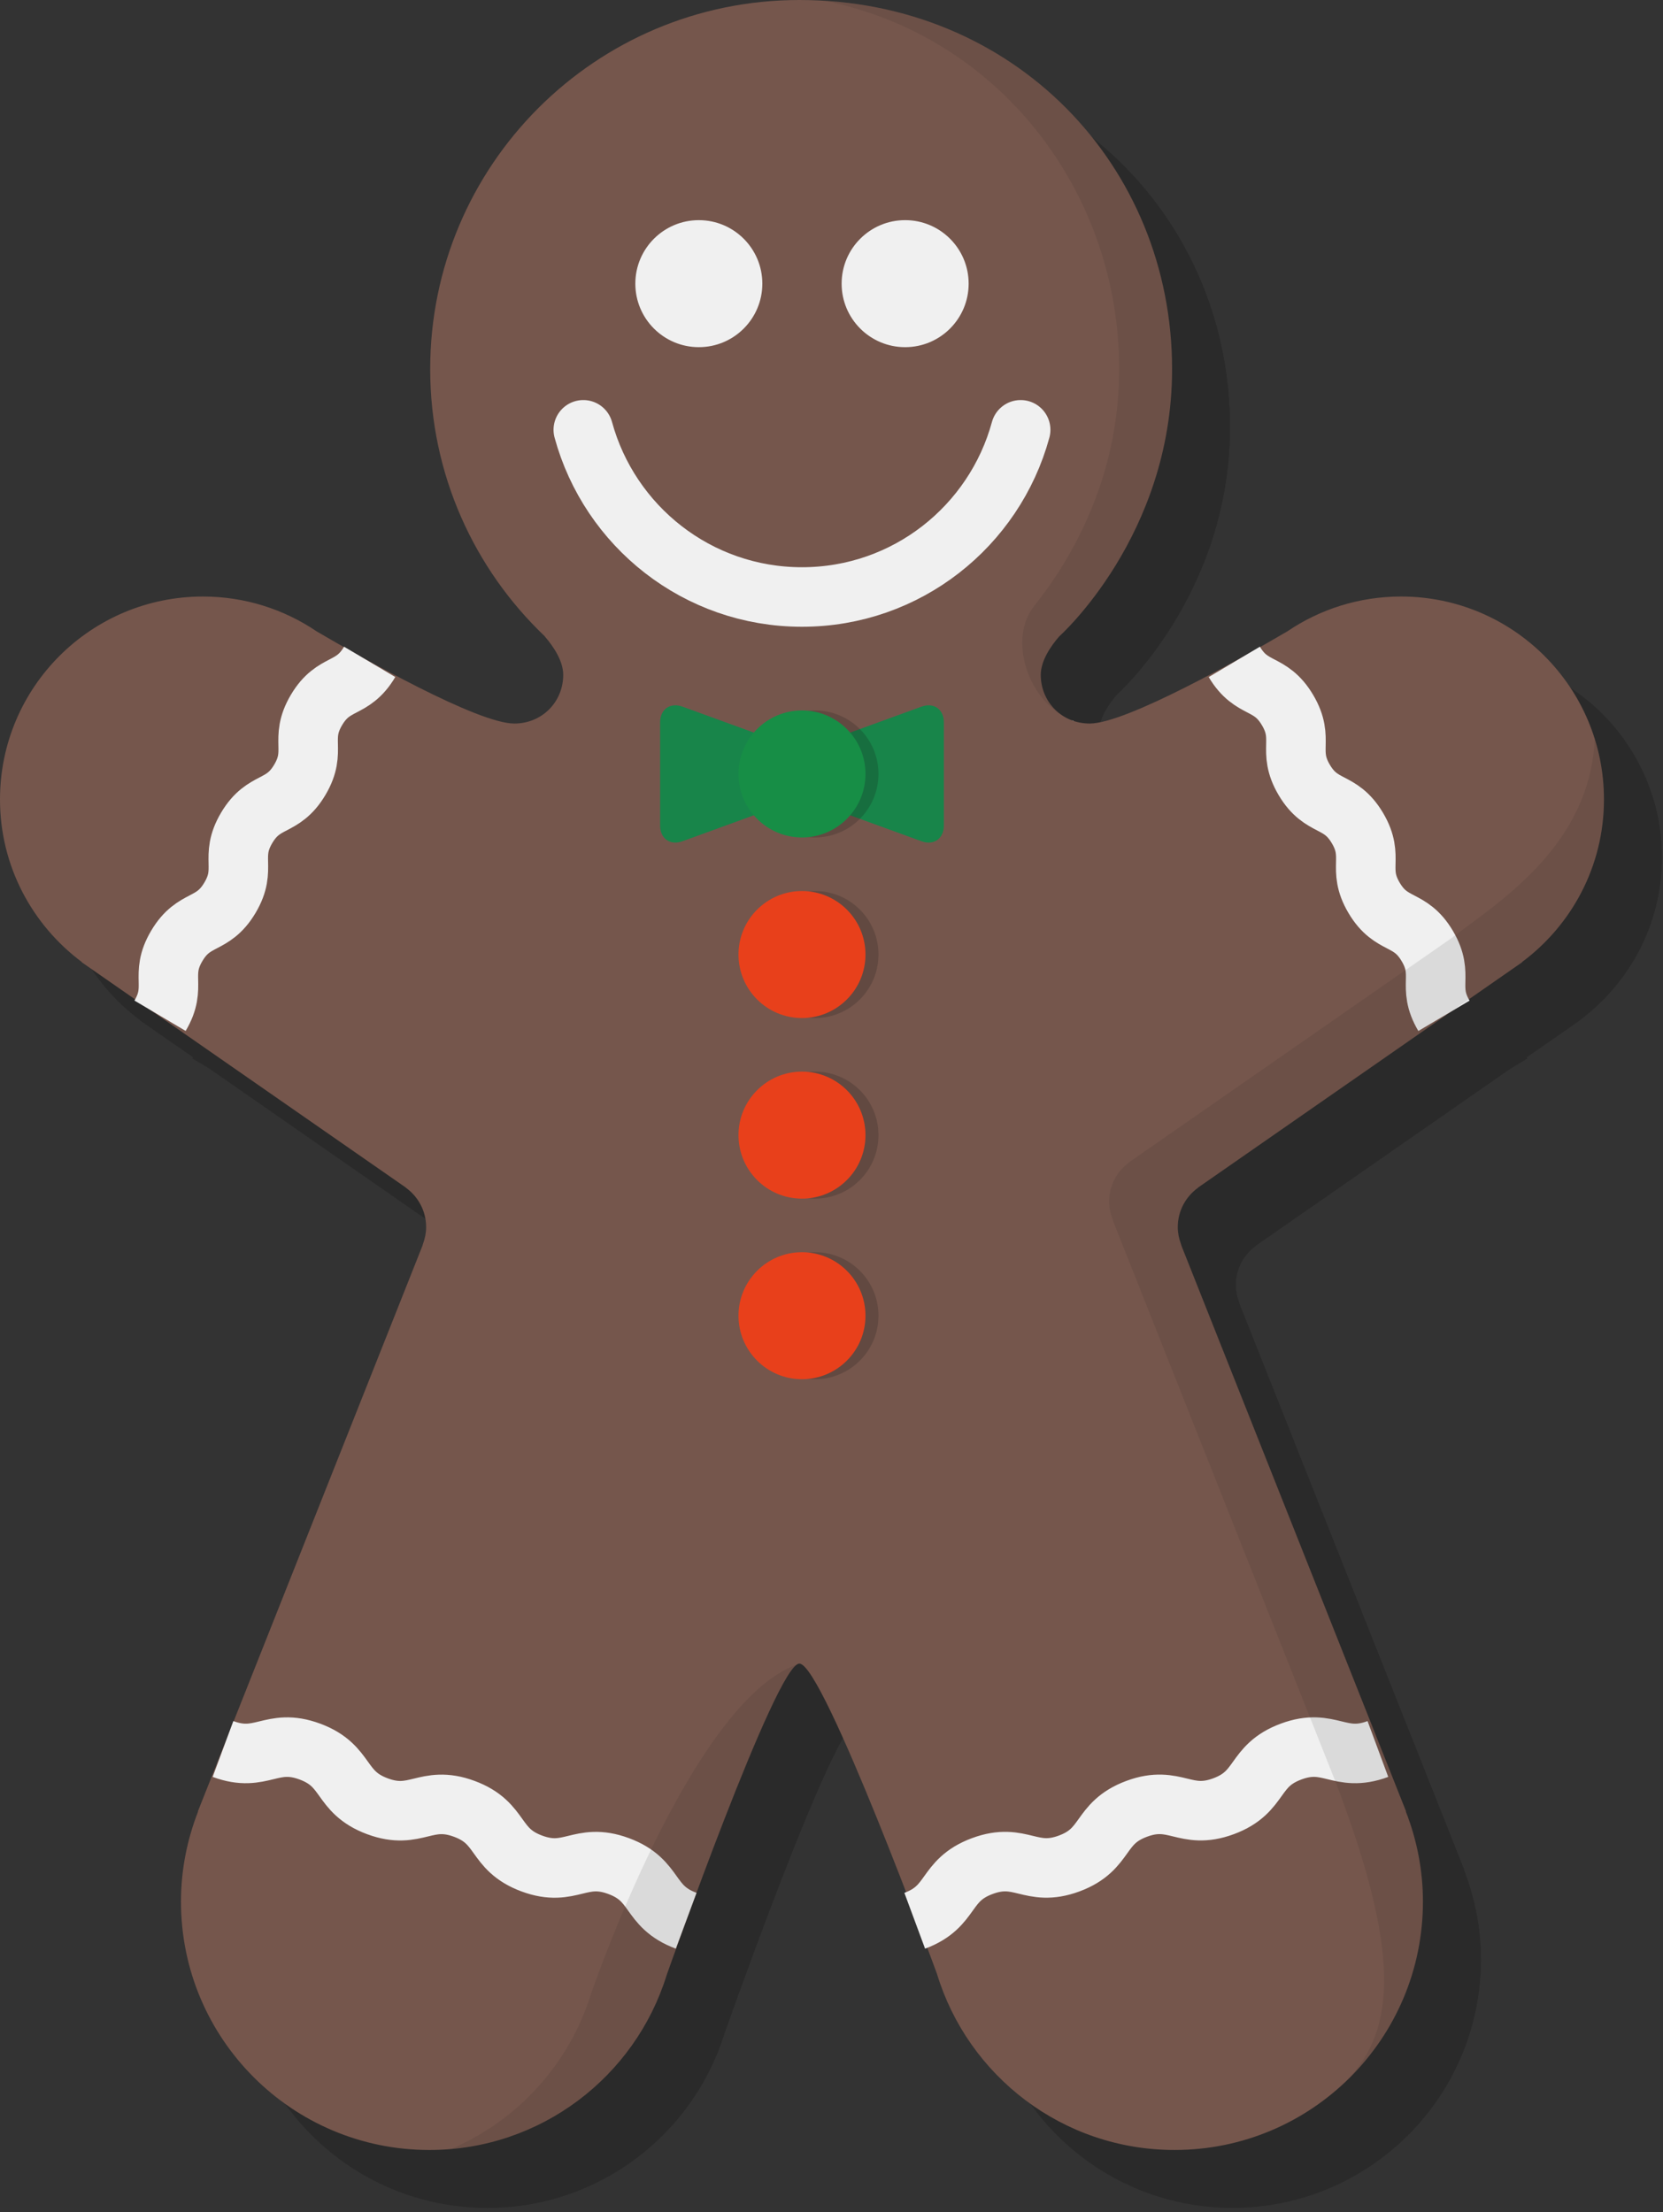 <?xml version="1.0" encoding="utf-8"?>
<!-- Generator: Adobe Illustrator 16.0.0, SVG Export Plug-In . SVG Version: 6.00 Build 0)  -->
<!DOCTYPE svg PUBLIC "-//W3C//DTD SVG 1.1//EN" "http://www.w3.org/Graphics/SVG/1.1/DTD/svg11.dtd">
<svg version="1.1" id="Layer_1" xmlns="http://www.w3.org/2000/svg" xmlns:xlink="http://www.w3.org/1999/xlink" x="0px" y="0px"
	 width="201.057px" height="267.441px" viewBox="0 0 201.057 267.441" enable-background="new 0 0 201.057 267.441"
	 xml:space="preserve">
<rect x="0" y="0" width="201.057" height="267.441" fill="#333333" stroke="none"/>
<g>
	<g opacity="0.18">
		<path d="M200.918,103.647c0-13.55-10.985-24.534-24.534-24.534c-5.092,0-9.819,1.553-13.74,4.208
			c-5.524,3.238-19.474,11.146-23.897,11.146c-3.389,0-5.92-2.637-5.92-5.889c0-1.712,1.229-3.488,2.221-4.634
			c0,0,13.656-12.144,13.656-32.324c0-24.642-19.138-44.62-45.046-44.62h-0.024C78.99,7,59.011,26.978,59.011,51.621
			c0,12.722,5.333,24.19,13.873,32.319l-0.012,0.005c0.987,1.146,2.222,2.922,2.222,4.634c0,3.252-2.534,5.889-5.92,5.889
			c-4.426,0-18.374-7.906-23.9-11.146c-3.919-2.655-8.646-4.208-13.738-4.208C17.984,79.113,7,90.098,7,103.647
			c0,8.06,3.905,15.188,9.907,19.661l-0.026,0.017l0.669,0.465c0.142,0.102,0.282,0.201,0.427,0.298l38.093,26.479l0.009,0.023
			c1.475,1.071,2.441,2.798,2.441,4.759c0,0.703-0.145,1.369-0.371,1.995c0,0-0.092,0.298-0.094,0.303l-27.134,68.337l0.033-0.007
			c-1.322,3.385-2.074,7.056-2.074,10.907c0,16.581,13.444,30.026,30.027,30.026c13.479,0,24.883-8.883,28.681-21.112
			c0.037-0.104,13.26-37.683,16.043-37.683h0.024c2.879,0,16.617,37.479,16.617,37.479c3.735,12.331,15.182,21.315,28.733,21.315
			c16.585,0,30.028-13.445,30.028-30.026c0-3.854-0.752-7.522-2.075-10.907l0.035,0.007l-27.136-68.337
			c-0.002-0.005-0.094-0.303-0.094-0.303c-0.228-0.626-0.371-1.292-0.371-1.995c0-1.963,0.969-3.688,2.443-4.759l0.007-0.023
			l38.086-26.478c0.15-0.1,0.295-0.205,0.443-0.308l0.659-0.458l-0.025-0.016C197.013,118.837,200.918,111.707,200.918,103.647z"/>
		<path fill="none" stroke="#000000" stroke-width="7.197" stroke-miterlimit="10" d="M51.693,87.012
			c-2.108,3.562-4.317,2.256-6.43,5.817c-2.111,3.565,0.098,4.873-2.013,8.438c-2.11,3.562-4.318,2.255-6.428,5.815
			c-2.112,3.566,0.097,4.874-2.017,8.439c-2.113,3.566-4.322,2.261-6.435,5.829c-2.113,3.566,0.096,4.876-2.019,8.442"/>
		<path fill="none" stroke="#000000" stroke-width="7.197" stroke-miterlimit="10" d="M181.574,129.8
			c-2.11-3.562,0.098-4.872-2.014-8.436c-2.109-3.565-4.318-2.257-6.431-5.821c-2.11-3.562,0.099-4.871-2.011-8.434
			c-2.112-3.566-4.321-2.257-6.435-5.823c-2.111-3.568,0.098-4.876-2.018-8.445c-2.113-3.566-4.322-2.26-6.437-5.827"/>
		<circle cx="105.531" cy="122.393" r="7.677"/>
		<circle cx="105.531" cy="144.224" r="7.677"/>
		<circle cx="105.531" cy="166.055" r="7.677"/>
		<circle cx="103.96" cy="166.055" r="7.677"/>
		<path fill="none" stroke="#000000" stroke-width="7.197" stroke-miterlimit="10" d="M89.957,239.197
			c-4.664-1.729-3.496-4.88-8.16-6.609c-4.665-1.729-5.833,1.421-10.498-0.309c-4.667-1.73-3.499-4.881-8.166-6.611
			c-4.666-1.729-5.833,1.42-10.499-0.31c-4.668-1.731-3.5-4.881-8.169-6.612c-4.668-1.729-5.836,1.419-10.505-0.312"/>
		<path fill="none" stroke="#000000" stroke-width="7.197" stroke-miterlimit="10" d="M173.588,218.435
			c-4.664,1.729-5.832-1.421-10.496,0.309c-4.665,1.729-3.498,4.88-8.163,6.609c-4.667,1.729-5.835-1.42-10.501,0.311
			c-4.666,1.731-3.498,4.881-8.163,6.61c-4.668,1.729-5.836-1.419-10.505,0.312c-4.669,1.731-3.5,4.881-8.169,6.612"/>
		<path d="M103.96,100.559c0-1.583,1.217-3.322,2.706-3.862l11.74-4.271c1.486-0.539,2.706,0.312,2.706,1.896v12.478
			c0,1.583-1.219,2.438-2.706,1.896l-11.74-4.271c-1.488-0.539-2.706-2.277-2.706-3.861V100.559z"/>
		<path d="M103.96,100.559c0-1.583-1.217-3.321-2.706-3.862l-11.739-4.271c-1.488-0.539-2.706,0.312-2.706,1.896v12.478
			c0,1.583,1.217,2.438,2.706,1.896l11.739-4.271c1.488-0.539,2.706-2.277,2.706-3.861V100.559z"/>
		<circle cx="105.531" cy="100.562" r="7.677"/>
		<circle cx="91.489" cy="41.291" r="7.677"/>
		<circle cx="116.431" cy="41.291" r="7.678"/>
		<path fill="none" stroke="#000000" stroke-width="7.197" stroke-linecap="round" stroke-miterlimit="10" d="M77.521,58.96
			c3.176,11.643,13.792,20.21,26.438,20.21c12.646,0,23.265-8.567,26.438-20.21"/>
		<path d="M142.31,51.621c0.002,13.623-6.221,23.582-10.265,28.618c-3.141,3.911-0.916,11.26,4.069,13.616
			c-1.98-0.956-3.29-2.949-3.29-5.276c0-1.712,1.229-3.488,2.221-4.634c0,0,13.656-12.144,13.656-32.324
			c0-23.663-17.648-43.014-41.992-44.517C127.692,11.294,142.31,30.083,142.31,51.621z"/>
		<path d="M136.804,94.131c-0.072-0.022-0.147-0.041-0.221-0.065c0.065,0.024,0.132,0.062,0.2,0.089L136.804,94.131z"/>
		<path d="M182.706,120.225l0.023,0.016l-39.188,27.241l-0.007,0.024c-1.478,1.07-2.443,2.795-2.443,4.758
			c0,0.702,0.146,1.368,0.371,1.994c0,0,0.091,0.299,0.093,0.303l27.104,68.328c7.446,19.688,7.313,29.4,1.123,35.646
			c5.692-5.465,9.256-13.136,9.256-21.65c0-3.854-0.752-7.522-2.075-10.907l0.035,0.007l-27.135-68.337
			c-0.001-0.005-0.095-0.301-0.095-0.301c-0.228-0.628-0.371-1.292-0.371-1.997c0-1.961,0.969-3.688,2.443-4.759l0.007-0.023
			l38.086-26.478c0.15-0.1,0.295-0.205,0.443-0.308l0.659-0.458l-0.025-0.016c6.002-4.475,9.907-11.604,9.907-19.662
			c0-2.555-0.391-5.015-1.113-7.327C199.254,108.944,188.708,115.751,182.706,120.225z"/>
		<path d="M78.443,248.072c-2.609,8.408-8.815,15.234-16.819,18.678l0.003,0.033c12.274-1.103,22.425-9.586,25.964-20.983
			c0.036-0.103,12.416-35.277,15.739-37.562C90.489,212.826,78.48,247.968,78.443,248.072z"/>
		<circle cx="103.96" cy="100.562" r="7.677"/>
		<circle cx="103.96" cy="122.393" r="7.677"/>
		<circle cx="103.96" cy="144.224" r="7.677"/>
	</g>
	<g>
		<g>
			<path fill="#75564C" d="M193.918,96.647c0-13.55-10.985-24.534-24.534-24.534c-5.092,0-9.819,1.553-13.74,4.208
				c-5.524,3.238-19.474,11.146-23.897,11.146c-3.389,0-5.92-2.637-5.92-5.889c0-1.712,1.229-3.488,2.221-4.634
				c0,0,13.656-12.144,13.656-32.324C141.702,19.978,122.566,0,96.656,0h-0.024C71.99,0,52.011,19.978,52.011,44.621
				c0,12.722,5.333,24.19,13.873,32.319l-0.012,0.005c0.987,1.146,2.222,2.922,2.222,4.634c0,3.252-2.534,5.889-5.92,5.889
				c-4.426,0-18.374-7.906-23.9-11.146c-3.919-2.655-8.646-4.208-13.738-4.208C10.984,72.113,0,83.098,0,96.647
				c0,8.06,3.905,15.188,9.907,19.661l-0.026,0.017l0.669,0.465c0.142,0.102,0.282,0.201,0.427,0.298l38.093,26.479l0.009,0.023
				c1.475,1.071,2.441,2.798,2.441,4.759c0,0.703-0.145,1.369-0.371,1.995c0,0-0.092,0.298-0.094,0.303l-27.134,68.337l0.033-0.007
				c-1.322,3.385-2.074,7.056-2.074,10.907c0,16.581,13.444,30.026,30.027,30.026c13.479,0,24.883-8.883,28.681-21.112
				c0.037-0.104,13.26-37.683,16.043-37.683h0.024c2.879,0,16.617,37.479,16.617,37.479c3.735,12.331,15.182,21.315,28.733,21.315
				c16.585,0,30.028-13.445,30.028-30.026c0-3.854-0.752-7.522-2.075-10.907l0.035,0.007l-27.136-68.337
				c-0.002-0.005-0.094-0.303-0.094-0.303c-0.228-0.626-0.371-1.292-0.371-1.995c0-1.963,0.969-3.688,2.443-4.759l0.007-0.023
				l38.086-26.478c0.15-0.1,0.295-0.205,0.443-0.308l0.659-0.458l-0.025-0.016C190.013,111.837,193.918,104.707,193.918,96.647z"/>
			<g>
				<path fill="none" stroke="#F0F0F0" stroke-width="7.197" stroke-miterlimit="10" d="M44.693,80.012
					c-2.108,3.562-4.317,2.256-6.43,5.817c-2.111,3.565,0.098,4.873-2.013,8.438c-2.11,3.562-4.318,2.255-6.428,5.815
					c-2.112,3.566,0.097,4.874-2.017,8.439c-2.113,3.566-4.322,2.261-6.435,5.829c-2.113,3.566,0.096,4.876-2.019,8.442"/>
			</g>
			<g>
				<path fill="none" stroke="#F0F0F0" stroke-width="7.197" stroke-miterlimit="10" d="M174.574,122.8
					c-2.11-3.562,0.098-4.872-2.014-8.436c-2.109-3.565-4.318-2.257-6.431-5.821c-2.11-3.562,0.099-4.871-2.011-8.434
					c-2.112-3.566-4.321-2.257-6.435-5.823c-2.111-3.568,0.098-4.876-2.018-8.445c-2.113-3.566-4.322-2.26-6.437-5.827"/>
			</g>
			<circle opacity="0.2" fill="#161616" cx="98.531" cy="115.393" r="7.677"/>
			<circle opacity="0.2" fill="#161616" cx="98.531" cy="137.224" r="7.677"/>
			<circle opacity="0.2" fill="#161616" cx="98.531" cy="159.055" r="7.677"/>
			<circle fill="#E8401B" cx="96.96" cy="159.055" r="7.677"/>
			<g>
				<path fill="none" stroke="#F0F0F0" stroke-width="7.197" stroke-miterlimit="10" d="M82.957,232.197
					c-4.664-1.729-3.496-4.88-8.16-6.609c-4.665-1.729-5.833,1.421-10.498-0.309c-4.667-1.73-3.499-4.881-8.166-6.611
					c-4.666-1.729-5.833,1.42-10.499-0.31c-4.668-1.731-3.5-4.881-8.169-6.612c-4.668-1.729-5.836,1.419-10.505-0.312"/>
			</g>
			<g>
				<path fill="none" stroke="#F0F0F0" stroke-width="7.197" stroke-miterlimit="10" d="M166.588,211.435
					c-4.664,1.729-5.832-1.421-10.496,0.309c-4.665,1.729-3.498,4.88-8.163,6.609c-4.667,1.729-5.835-1.42-10.501,0.311
					c-4.666,1.731-3.498,4.881-8.163,6.61c-4.668,1.729-5.836-1.419-10.505,0.312c-4.669,1.731-3.5,4.881-8.169,6.612"/>
			</g>
			<g>
				<path fill="#18854A" d="M96.96,93.559c0-1.583,1.217-3.322,2.706-3.862l11.74-4.271c1.486-0.539,2.706,0.312,2.706,1.896v12.478
					c0,1.583-1.219,2.438-2.706,1.896l-11.74-4.271c-1.488-0.539-2.706-2.277-2.706-3.861V93.559z"/>
			</g>
			<g>
				<path fill="#18854A" d="M96.96,93.559c0-1.583-1.217-3.321-2.706-3.862l-11.739-4.271c-1.488-0.539-2.706,0.312-2.706,1.896
					v12.478c0,1.583,1.217,2.438,2.706,1.896l11.739-4.271c1.488-0.539,2.706-2.277,2.706-3.861V93.559z"/>
			</g>
			<circle opacity="0.2" fill="#161616" cx="98.531" cy="93.562" r="7.677"/>
			<circle fill="#F0F0F0" cx="84.489" cy="34.291" r="7.677"/>
			<circle fill="#F0F0F0" cx="109.431" cy="34.291" r="7.678"/>
			<path fill="none" stroke="#F0F0F0" stroke-width="7.197" stroke-linecap="round" stroke-miterlimit="10" d="M70.521,51.96
				c3.176,11.643,13.792,20.21,26.438,20.21c12.646,0,23.265-8.567,26.438-20.21"/>
			<g>
				<path opacity="0.1" fill="#191919" enable-background="new    " d="M135.31,44.621c0.002,13.623-6.221,23.582-10.265,28.618
					c-3.141,3.911-0.916,11.26,4.069,13.616c-1.98-0.956-3.29-2.949-3.29-5.276c0-1.712,1.229-3.488,2.221-4.634
					c0,0,13.656-12.144,13.656-32.324c0-23.663-17.648-43.014-41.992-44.517C120.692,4.294,135.31,23.083,135.31,44.621z"/>
				<path fill="#E0E0E0" d="M129.804,87.131c-0.072-0.022-0.147-0.041-0.221-0.065c0.065,0.024,0.132,0.062,0.2,0.089
					L129.804,87.131z"/>
			</g>
			<path opacity="0.1" fill="#191919" enable-background="new    " d="M175.706,113.225l0.023,0.016l-39.188,27.241l-0.007,0.024
				c-1.478,1.07-2.443,2.795-2.443,4.758c0,0.702,0.146,1.368,0.371,1.994c0,0,0.091,0.299,0.093,0.303l27.104,68.328
				c7.446,19.688,7.313,29.4,1.123,35.646c5.692-5.465,9.256-13.136,9.256-21.65c0-3.854-0.752-7.522-2.075-10.907l0.035,0.007
				l-27.135-68.337c-0.001-0.005-0.095-0.301-0.095-0.301c-0.228-0.628-0.371-1.292-0.371-1.997c0-1.961,0.969-3.688,2.443-4.759
				l0.007-0.023l38.086-26.478c0.15-0.1,0.295-0.205,0.443-0.308l0.659-0.458l-0.025-0.016c6.002-4.475,9.907-11.604,9.907-19.662
				c0-2.555-0.391-5.015-1.113-7.327C192.254,101.944,181.708,108.751,175.706,113.225z"/>
			<path opacity="0.1" fill="#191919" enable-background="new    " d="M71.443,241.072c-2.609,8.408-8.815,15.234-16.819,18.678
				l0.003,0.033c12.274-1.103,22.425-9.586,25.964-20.983c0.036-0.103,12.416-35.277,15.739-37.562
				C83.489,205.826,71.48,240.968,71.443,241.072z"/>
			<circle fill="#178E46" cx="96.96" cy="93.562" r="7.677"/>
			<circle fill="#E8401B" cx="96.96" cy="115.393" r="7.677"/>
			<circle fill="#E8401B" cx="96.96" cy="137.224" r="7.677"/>
		</g>
	</g>
</g>
</svg>
